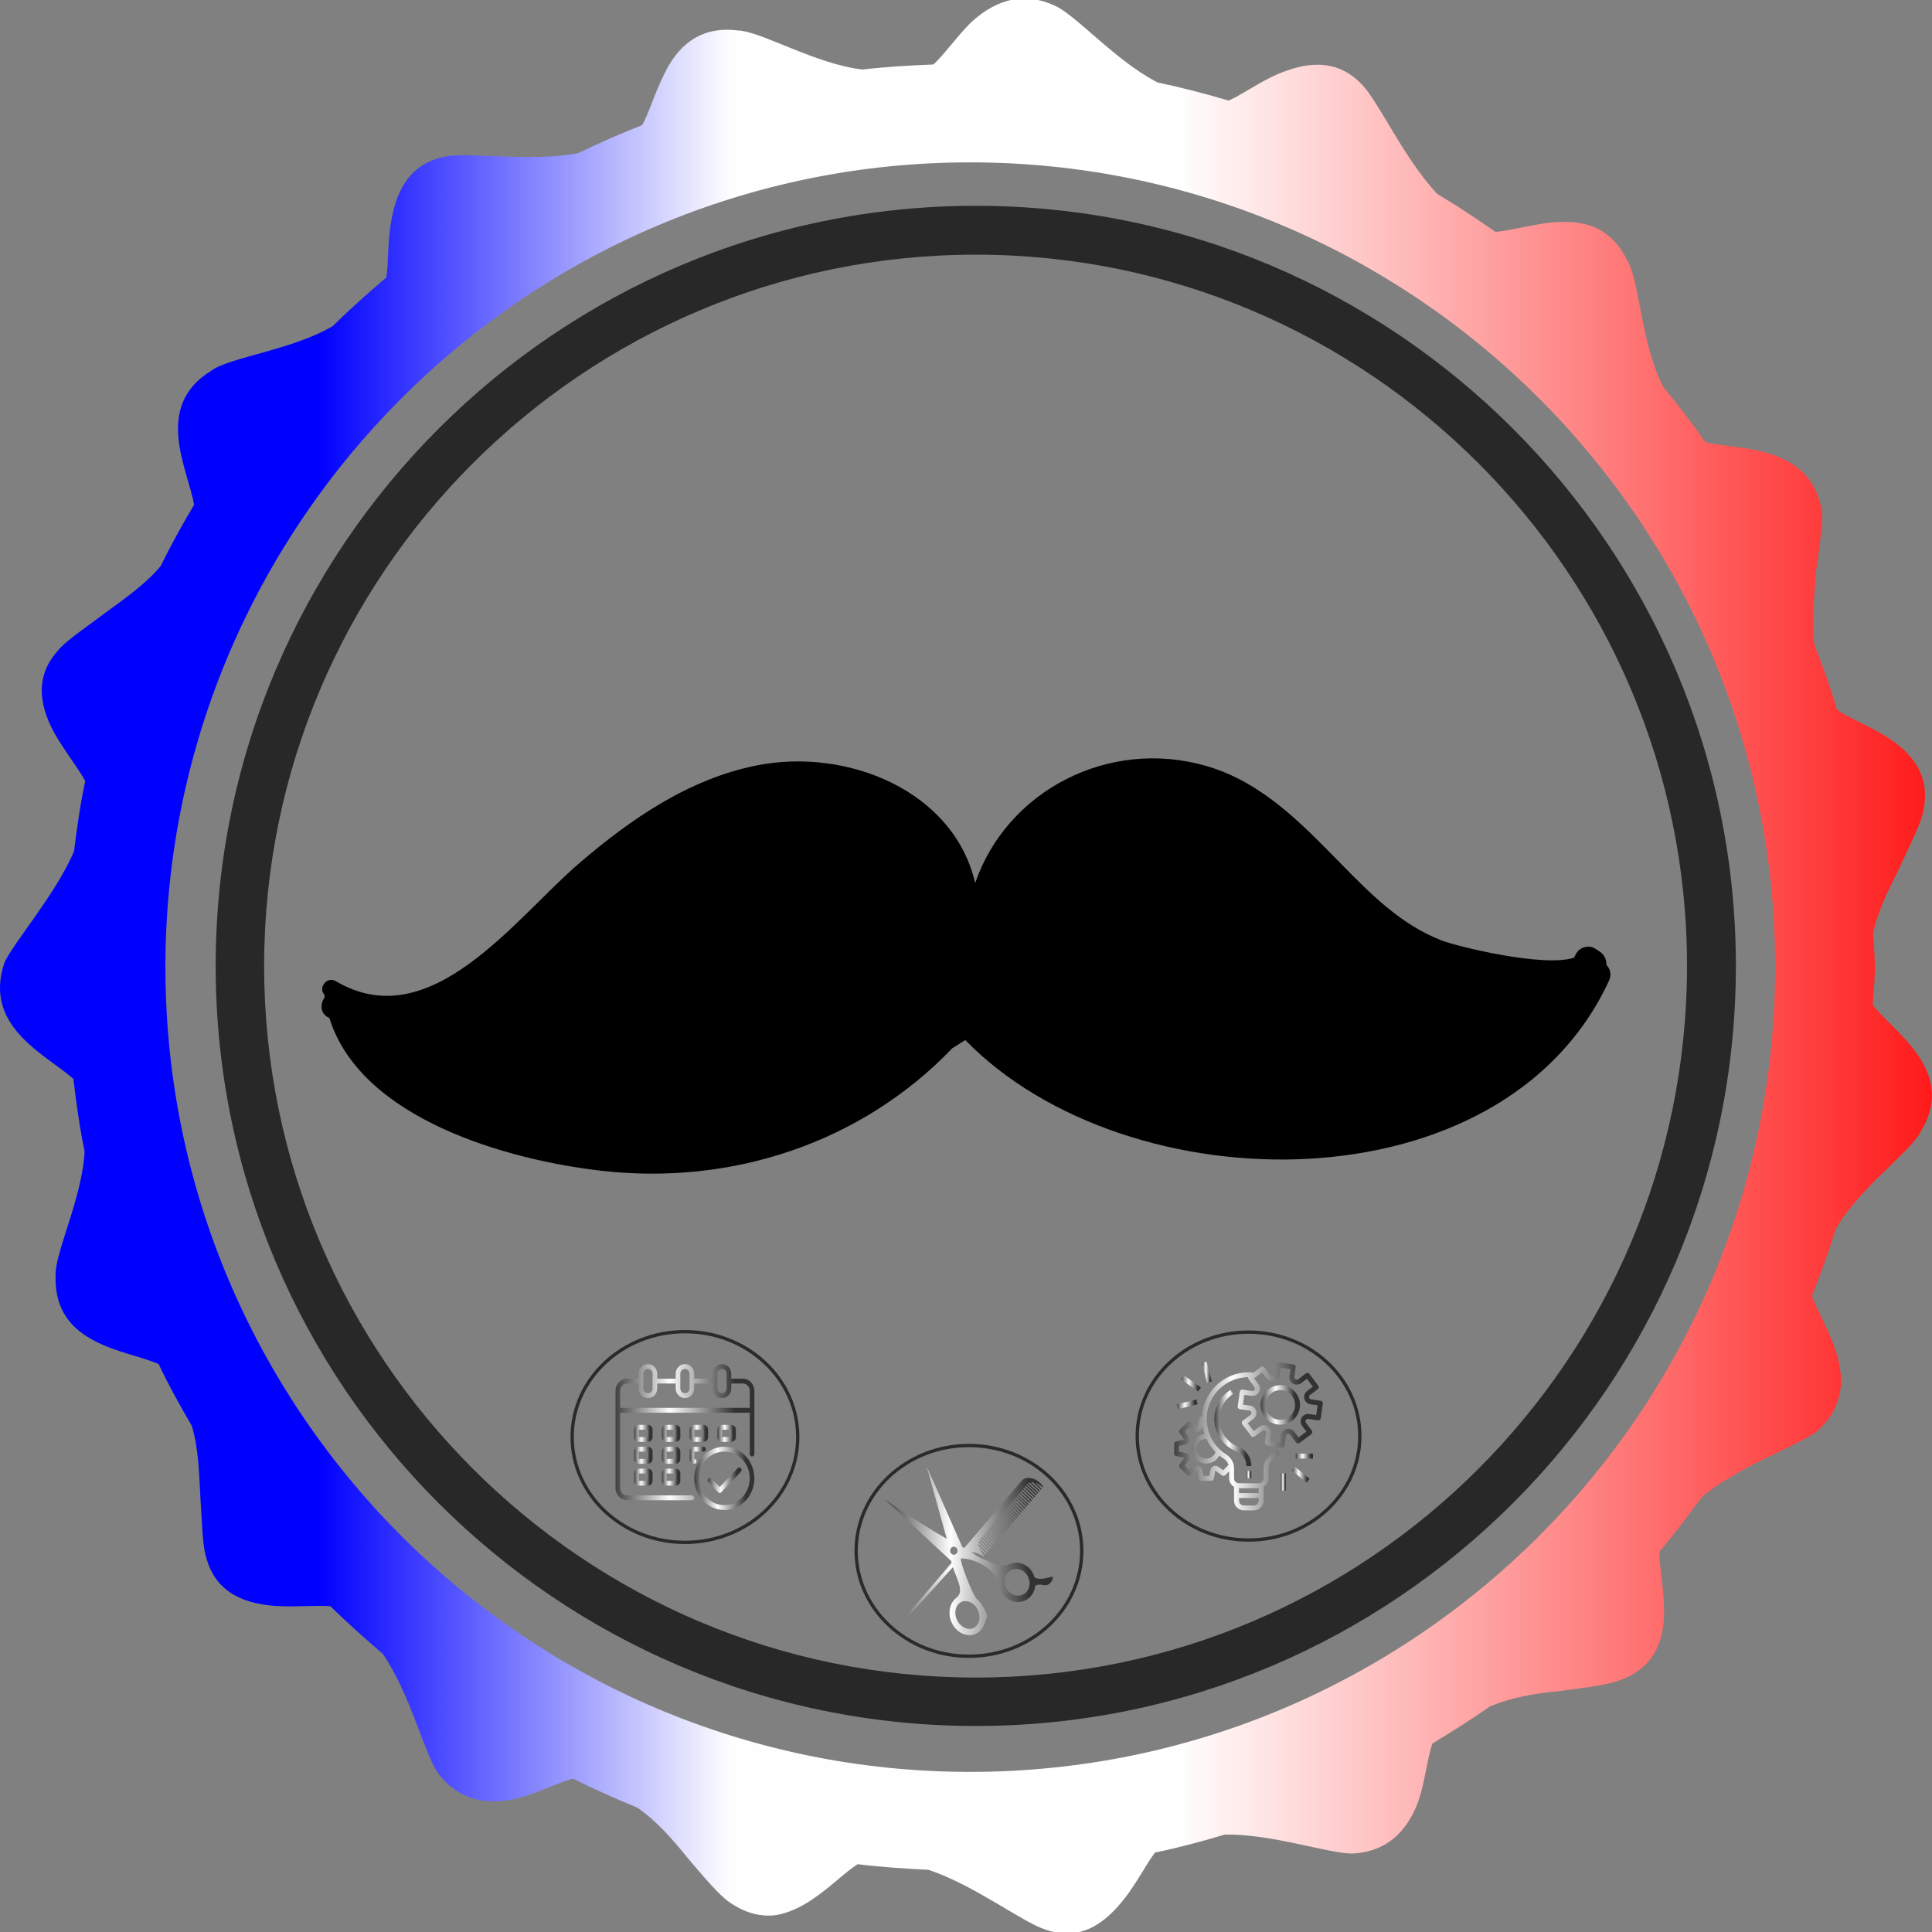 <?xml version="1.0" encoding="UTF-8"?>
<!DOCTYPE svg PUBLIC "-//W3C//DTD SVG 1.1//EN" "http://www.w3.org/Graphics/SVG/1.1/DTD/svg11.dtd">
<!-- Creator: CorelDRAW 2018 (64 Bit) -->
<svg xmlns="http://www.w3.org/2000/svg" xml:space="preserve" width="49.53mm" height="49.53mm" version="1.1" style="shape-rendering:geometricPrecision; text-rendering:geometricPrecision; image-rendering:optimizeQuality; fill-rule:evenodd; clip-rule:evenodd"
viewBox="0 0 4952.98 4952.98"
 xmlns:xlink="http://www.w3.org/1999/xlink">
 <rect x="0" y="0" width="4952.98" height="4952.98" fill="#808080" stroke="none"/>
 <defs>
  <style type="text/css">
   <![CDATA[
    .str0 {stroke:#2A2A2C;stroke-width:8.47;stroke-miterlimit:22.926}
    .fil3 {fill:none}
    .fil2 {fill:#282829;fill-rule:nonzero}
    .fil1 {fill:black;fill-rule:nonzero}
    .fil18 {fill:url(#id0);fill-rule:nonzero}
    .fil11 {fill:url(#id1);fill-rule:nonzero}
    .fil9 {fill:url(#id2);fill-rule:nonzero}
    .fil6 {fill:url(#id3);fill-rule:nonzero}
    .fil26 {fill:url(#id4);fill-rule:nonzero}
    .fil14 {fill:url(#id5);fill-rule:nonzero}
    .fil10 {fill:url(#id6);fill-rule:nonzero}
    .fil7 {fill:url(#id7);fill-rule:nonzero}
    .fil22 {fill:url(#id8);fill-rule:nonzero}
    .fil24 {fill:url(#id9);fill-rule:nonzero}
    .fil8 {fill:url(#id10);fill-rule:nonzero}
    .fil21 {fill:url(#id11);fill-rule:nonzero}
    .fil17 {fill:url(#id12);fill-rule:nonzero}
    .fil23 {fill:url(#id13);fill-rule:nonzero}
    .fil15 {fill:url(#id14);fill-rule:nonzero}
    .fil13 {fill:url(#id15);fill-rule:nonzero}
    .fil25 {fill:url(#id16);fill-rule:nonzero}
    .fil16 {fill:url(#id17);fill-rule:nonzero}
    .fil19 {fill:url(#id18);fill-rule:nonzero}
    .fil5 {fill:url(#id19);fill-rule:nonzero}
    .fil20 {fill:url(#id20);fill-rule:nonzero}
    .fil4 {fill:url(#id21);fill-rule:nonzero}
    .fil12 {fill:url(#id22);fill-rule:nonzero}
    .fil0 {fill:url(#id23);fill-rule:nonzero}
   ]]>
  </style>
  <linearGradient id="id0" gradientUnits="userSpaceOnUse" x1="3227.18" y1="3601.82" x2="3337.22" y2="3601.82">
   <stop offset="0" style="stop-opacity:1; stop-color:#333233"/>
   <stop offset="0.012" style="stop-opacity:1; stop-color:#333233"/>
   <stop offset="0.4" style="stop-opacity:1; stop-color:#FEFEFE"/>
   <stop offset="0.831" style="stop-opacity:1; stop-color:#333233"/>
   <stop offset="1" style="stop-opacity:1; stop-color:#333233"/>
  </linearGradient>
  <linearGradient id="id1" gradientUnits="userSpaceOnUse" xlink:href="#id0" x1="1694.59" y1="3786.89" x2="1746.2" y2="3786.89">
  </linearGradient>
  <linearGradient id="id2" gradientUnits="userSpaceOnUse" xlink:href="#id0" x1="1694.59" y1="3730.78" x2="1746.2" y2="3730.78">
  </linearGradient>
  <linearGradient id="id3" gradientUnits="userSpaceOnUse" xlink:href="#id0" x1="1694.59" y1="3674.66" x2="1746.2" y2="3674.66">
  </linearGradient>
  <linearGradient id="id4" gradientUnits="userSpaceOnUse" xlink:href="#id0" x1="3080.31" y1="3517.94" x2="3107.7" y2="3517.94">
  </linearGradient>
  <linearGradient id="id5" gradientUnits="userSpaceOnUse" xlink:href="#id0" x1="1623.39" y1="3786.89" x2="1675.02" y2="3786.89">
  </linearGradient>
  <linearGradient id="id6" gradientUnits="userSpaceOnUse" xlink:href="#id0" x1="1623.39" y1="3730.78" x2="1675.02" y2="3730.78">
  </linearGradient>
  <linearGradient id="id7" gradientUnits="userSpaceOnUse" xlink:href="#id0" x1="1623.39" y1="3674.66" x2="1675.02" y2="3674.66">
  </linearGradient>
  <linearGradient id="id8" gradientUnits="userSpaceOnUse" xlink:href="#id0" x1="3309.44" y1="3780.42" x2="3359.52" y2="3780.42">
  </linearGradient>
  <linearGradient id="id9" gradientUnits="userSpaceOnUse" xlink:href="#id0" x1="3014.36" y1="3600.16" x2="3072.71" y2="3600.16">
  </linearGradient>
  <linearGradient id="id10" gradientUnits="userSpaceOnUse" xlink:href="#id0" x1="1836.98" y1="3674.66" x2="1888.6" y2="3674.66">
  </linearGradient>
  <linearGradient id="id11" gradientUnits="userSpaceOnUse" xlink:href="#id0" x1="3319.88" y1="3732.98" x2="3368.03" y2="3732.98">
  </linearGradient>
  <linearGradient id="id12" gradientUnits="userSpaceOnUse" xlink:href="#id0" x1="2993.59" y1="3682.37" x2="3408.04" y2="3682.37">
  </linearGradient>
  <linearGradient id="id13" gradientUnits="userSpaceOnUse" xlink:href="#id0" x1="3283.32" y1="3799.38" x2="3297.08" y2="3799.38">
  </linearGradient>
  <linearGradient id="id14" gradientUnits="userSpaceOnUse" xlink:href="#id0" x1="1772.98" y1="3790.01" x2="1940.72" y2="3790.01">
  </linearGradient>
  <linearGradient id="id15" gradientUnits="userSpaceOnUse" xlink:href="#id0" x1="1766.06" y1="3730.78" x2="1811.21" y2="3730.78">
  </linearGradient>
  <linearGradient id="id16" gradientUnits="userSpaceOnUse" xlink:href="#id0" x1="3024.97" y1="3546.41" x2="3081.09" y2="3546.41">
  </linearGradient>
  <linearGradient id="id17" gradientUnits="userSpaceOnUse" xlink:href="#id0" x1="1810.14" y1="3794.75" x2="1905.01" y2="3794.75">
  </linearGradient>
  <linearGradient id="id18" gradientUnits="userSpaceOnUse" xlink:href="#id0" x1="3194.78" y1="3780.42" x2="3208.52" y2="3780.42">
  </linearGradient>
  <linearGradient id="id19" gradientUnits="userSpaceOnUse" xlink:href="#id0" x1="1562.45" y1="3671.54" x2="1949.54" y2="3671.54">
  </linearGradient>
  <linearGradient id="id20" gradientUnits="userSpaceOnUse" xlink:href="#id0" x1="3108.89" y1="3660.73" x2="3212.13" y2="3660.73">
  </linearGradient>
  <linearGradient id="id21" gradientUnits="userSpaceOnUse" xlink:href="#id0" x1="2249.97" y1="3975.9" x2="2718.14" y2="3975.9">
  </linearGradient>
  <linearGradient id="id22" gradientUnits="userSpaceOnUse" xlink:href="#id0" x1="1765.8" y1="3674.66" x2="1817.4" y2="3674.66">
  </linearGradient>
  <linearGradient id="id23" gradientUnits="userSpaceOnUse" x1="-216.51" y1="2476.47" x2="5169.38" y2="2476.47">
   <stop offset="0" style="stop-opacity:1; stop-color:blue"/>
   <stop offset="0.192" style="stop-opacity:1; stop-color:blue"/>
   <stop offset="0.388" style="stop-opacity:1; stop-color:#FEFEFE"/>
   <stop offset="0.6" style="stop-opacity:1; stop-color:white"/>
   <stop offset="1" style="stop-opacity:1; stop-color:red"/>
   <stop offset="1" style="stop-opacity:1; stop-color:blue"/>
  </linearGradient>
 </defs>
 <g id="Camada_x0020_1">
  <g id="_2400618007856">
   <path class="fil0" d="M4801.07 2576.39c1.59,-31.86 5.45,-63.61 5.45,-97.06 0,-28.72 -3.09,-57.61 -4.68,-86.33 11.44,-56.12 40.16,-113.01 66.79,-166.17 26.58,-59.03 54.53,-112.18 60.75,-142.45 24.26,-99.42 -33.4,-159.23 -97.06,-198.02 -45.56,-27.89 -93.32,-46.22 -122.86,-66.57 -16.67,-56.9 -37.31,-113.02 -58.44,-168.48 -5.99,-58.98 0,-124.24 4.46,-183.44 8.36,-65.97 18.27,-125.78 15.19,-156.26 -28.72,-174.31 -212.17,-156.76 -298.77,-178.16 -33.95,-48.53 -69.66,-95.47 -107.51,-140.91 -56.84,-107.74 -61.57,-275.22 -92.55,-324.57 -78.13,-161.49 -251.06,-78.8 -338.16,-73.57 -48.53,-34.11 -97.83,-66.79 -148.72,-97 -84.85,-89.52 -150.05,-235.82 -192.52,-279.73 -69.72,-74.34 -153.13,-54.75 -219.15,-26.63 -47.71,21.18 -88.75,51.61 -123.47,66.79 -59.21,-17.44 -119.95,-33.34 -182.01,-46.38 -107.02,-54.52 -210.85,-174.31 -263.83,-196.98 -91.06,-41.81 -163.09,-4.73 -215.47,43.8 -38.62,38.85 -68.11,81.98 -95.46,107.02 -60.58,2.31 -122.15,6 -181.9,12.93 -120.55,-13.7 -260.91,-98.54 -319.29,-100.09 -100.14,-12.82 -156.87,43.25 -189.49,112.91 -24.27,47.76 -38.02,97.88 -56.24,129.74 -56.12,21.9 -110.64,46.16 -164.45,71.97 -120.5,22.72 -278.36,-3.14 -338.11,8.31 -100.14,18.26 -129.63,98.65 -141.08,169.08 -9.13,51.66 -6.1,103.88 -12.05,141.13 -47.21,40.16 -93.37,81.1 -136.67,124.24 -103,61.51 -265.37,80.33 -311.53,114.5 -152.41,92.6 -58.38,256.95 -44.79,344.32 -30.37,50.73 -59.09,103.11 -85.61,156.87 -37.09,44.84 -91.06,82.75 -138.82,117.63 -52.22,39.4 -102.29,72.74 -122.09,96.29 -69.66,74.88 -43.86,156.87 -8.37,219.92 27.4,46.22 58.49,84.79 75.93,117.42 -12.82,59.2 -21.18,119.78 -28.77,180.47 -49.25,113.01 -151.75,228.83 -178.16,284.46 -7.1,20.74 -10.73,40 -11.45,57.99l0 14.14c4.95,116.32 131.94,175.41 188.12,226.53 7.48,62.17 15.9,125 28.72,185.75 -6.05,119.78 -78.07,263 -74.39,319.89 -5.23,178.16 182.89,188.89 264.05,225.21 25.75,53.86 54.47,106.13 84.73,157.74 17.55,55.35 19.04,121.33 22.18,180.31 4.45,65.2 5.22,125.28 14.41,154.77 24.98,99.32 106.91,122.1 179.65,127.54 53.81,2.86 103.16,-2.36 139.37,0.5 43.3,42.53 88.75,82.75 134.36,122.09 69.71,100.14 106.74,256.46 141.74,305.7 59.97,79.62 141.07,81.21 210.78,62.95 52.38,-15.19 99.32,-39.45 134.86,-48.53 54.75,26.63 109.27,51.39 165.39,74.33 47.76,32.57 90.24,81.1 128.15,128.09 42.42,50.07 80.33,94.75 106.14,113.01 40.16,28.73 80.38,38.57 117.47,34.72 37.19,-5.22 72.19,-23.49 102.39,-44.67 43.91,-30.27 80.39,-67.57 110.71,-86.33 59.97,7.54 119.72,11.28 181.29,14.36 116.59,38.62 241.82,134.91 299.48,153.12 97.06,34.17 160.67,-25.03 204.57,-81.15 31.86,-41.71 54.75,-87.1 76.65,-116.1 61.35,-12.71 120.55,-28.61 179.04,-46.16 122.09,-2.37 271.25,50.89 330.51,48.53 99.37,-6.72 145.59,-74.28 168.31,-141.68 15.9,-53.15 21.19,-105.43 33.4,-140.31 50.07,-30.32 99.37,-61.35 147.13,-94.75 54.53,-23.55 119.73,-34.11 181.85,-40.22 65.2,-8.3 123.63,-15.9 151.74,-27.34 96.35,-34.12 115.99,-114.5 113.02,-189.66 -1.54,-53.76 -12.22,-103.77 -11.45,-140.09 37.8,-44.84 72.8,-91.06 107.74,-138.76 20.41,-17.5 43.08,-34.22 68.88,-48.53 28.94,-18.27 59.15,-34.17 88.75,-48.53 59.15,-29.54 114.5,-53.81 138.77,-72.79 130.4,-119.01 15.9,-263.22 -13.59,-347.24 22.67,-56.12 43.08,-113.02 61.35,-171.45 59.2,-104.65 194.83,-199.34 219.09,-251.72 91.06,-153.18 -69.66,-251.73 -124.4,-322.26zm-2314.1 1966.13c-1137.24,0 -2062.92,-925.07 -2062.92,-2063.19 0,-1137.24 925.68,-2063.09 2062.92,-2063.09 1138.23,0 2063.86,925.85 2063.86,2063.09 0,1138.12 -925.63,2063.19 -2063.86,2063.19z"/>
   <path class="fil1" d="M4118.25 2473.43c0.69,-13.3 -5.85,-26.8 -18.02,-34.6l-11.19 -7.17c-15.61,-10.02 -39.11,-3.51 -47.94,12.57l-4.55 8.32c-0.47,0.88 -0.47,1.67 -0.87,2.52 -78.22,25.98 -301.34,-29 -340.15,-44.17 -103.12,-40.26 -178.93,-116.29 -255.17,-193.99 -102.23,-104.12 -203.86,-211.73 -348.43,-253.41 -249.45,-71.95 -510.38,63.04 -591.9,300.2 -55.02,-236.87 -329.09,-348.19 -561.91,-301.08 -173.56,35.13 -321.76,137.65 -453.78,250.9 -164.48,141.07 -380.85,445.92 -623.8,301.59 -21.7,-12.89 -45.43,16.18 -29.16,34.64 0.28,2.34 0.8,4.52 1.11,6.83 -11.76,15.86 -12.45,40.85 8.71,51.57 1.08,0.53 2.15,1.07 3.2,1.61 80.8,259.4 457.61,364.06 696.24,391.52 336.01,38.66 668.29,-71.63 900.58,-313.81 11.44,-7.28 22.53,-14.32 33.31,-21.18 415.5,425.88 1379.41,436.9 1650.63,-152.73 7.21,-15.66 2.5,-30.33 -6.91,-40.13z"/>
   <path class="fil2" d="M2501.55 527.61c-1074.4,0 -1948.64,874.29 -1948.64,1948.64 0,1074.51 874.24,1948.58 1948.64,1948.58 1074.3,0 1948.65,-874.07 1948.65,-1948.58 0,-1074.35 -874.35,-1948.64 -1948.65,-1948.64zm0 3773.04c-1005.46,0 -1824.4,-818.94 -1824.4,-1824.4 0,-1005.25 818.94,-1823.36 1824.4,-1823.36 1005.25,0 1823.36,818.11 1823.36,1823.36 0,1005.46 -818.11,1824.4 -1823.36,1824.4z"/>
   <ellipse class="fil3 str0" cx="2484.06" cy="3975.91" rx="289.18" ry="270.1"/>
   <path class="fil4" d="M2652.32 4043.79c-2.23,-7.8 -6.06,-15.16 -11.53,-21.35 -14.9,-16.5 -37.58,-20.85 -55.7,-11.43 -0.13,0.05 -0.26,0 -0.38,0 -20.51,9.82 -52.62,-10.82 -68.95,-16.45 -9.02,-3.06 -17.21,-9.8 -25.12,-15.77 12.47,0.82 25.58,7.99 31.64,11.36 1.2,0.64 2.24,0.07 1.51,-0.85 -5.53,-6.94 -10.14,-13.4 -12.9,-19.5l15.74 15.22 2.18 -2.46 -20.24 -19.64c-0.33,-1.69 -0.52,-3.38 -0.45,-5l22.8 22.12 2.17 -2.53 -24.38 -23.58c0.25,-1.06 0.65,-2.18 1.12,-3.16l25.24 24.35 2.18 -2.45 -25.71 -24.92c0.59,-0.92 1.25,-1.76 1.98,-2.66l25.84 25.05 2.17 -2.54 -25.84 -24.98c0.59,-0.77 1.32,-1.61 2.11,-2.53l25.9 25 2.11 -2.46 -25.83 -25.06c0.66,-0.69 1.31,-1.54 1.97,-2.32l25.84 24.99 2.17 -2.52 -25.83 -25c0.59,-0.69 1.18,-1.4 1.77,-2.1l25.85 25.06 2.11 -2.53 -25.85 -25.07c0.73,-0.77 1.45,-1.61 2.18,-2.44l25.83 24.98 2.17 -2.51 -25.82 -25c0.66,-0.77 1.31,-1.55 1.97,-2.39l25.84 25.07 2.11 -2.53 -25.84 -25c0.72,-0.85 1.38,-1.68 2.18,-2.53l25.83 25.06 2.1 -2.52 -25.82 -25.07c0.72,-0.77 1.45,-1.61 2.17,-2.45l25.83 25 2.11 -2.47 -25.83 -25.06c0.66,-0.77 1.39,-1.54 2.05,-2.31l25.82 24.98 2.11 -2.52 -25.83 -25c0.52,-0.63 1.07,-1.25 1.58,-1.81l25.84 24.98 2.11 -2.44 -25.84 -25.08c0.73,-0.84 1.46,-1.68 2.18,-2.53l25.84 25.07 2.17 -2.53 -25.83 -25.06c0.65,-0.77 1.31,-1.54 1.97,-2.31l25.84 25.05 2.11 -2.52 -25.84 -25.07c0.73,-0.77 1.45,-1.62 2.18,-2.44l25.83 24.98 2.11 -2.52 -25.76 -25.06c0.72,-0.85 1.38,-1.7 2.11,-2.54l25.83 25.07 2.17 -2.53 -25.83 -24.99c0.66,-0.77 1.32,-1.62 1.97,-2.39l25.84 25.06 2.18 -2.52 -25.84 -25.07c0.52,-0.63 1.12,-1.33 1.71,-1.96l25.84 24.98 2.11 -2.45 -25.84 -25.07c0.65,-0.77 1.31,-1.54 1.98,-2.31l25.84 24.99 2.17 -2.46 -25.84 -25.05c0.6,-0.7 1.2,-1.4 1.78,-2.1l25.84 25.05 2.17 -2.54 -25.83 -24.98c0.66,-0.84 1.38,-1.69 2.11,-2.53l25.83 25 2.17 -2.46 -25.82 -25.05c0.66,-0.78 1.31,-1.55 1.97,-2.33l25.83 24.99 2.18 -2.52 -25.83 -24.99c0.73,-0.86 1.45,-1.7 2.11,-2.54l25.83 25.07 2.17 -2.53 -25.83 -24.99c0.73,-0.91 1.45,-1.75 2.11,-2.53l25.83 24.99 2.18 -2.53 -25.83 -25c0.65,-0.82 1.38,-1.59 1.97,-2.37l25.84 25.05 2.17 -2.51 -25.83 -25c0.52,-0.63 1.05,-1.25 1.57,-1.83l25.85 25 2.11 -2.47 -25.85 -25.05c0.79,-0.91 1.52,-1.76 2.18,-2.53l25.84 25.07 2.11 -2.53 -25.85 -25.08c1.13,-1.26 1.79,-2.03 1.79,-2.03 0.07,-0.07 0.14,-0.14 0.2,-0.27l25.84 25.05 2.17 -2.53 -25.84 -25.05c0.72,-0.85 1.45,-1.69 2.17,-2.53l25.85 25.07 2.11 -2.47 -25.85 -25.05c0.79,-0.92 1.52,-1.76 2.17,-2.54l25.85 25.05 2.17 -2.51 -25.84 -25.07c0.8,-0.89 1.39,-1.62 1.98,-2.32l25.85 25.08 2.16 -2.54 -25.84 -24.99c0.59,-0.77 1.2,-1.39 1.79,-1.97l25.7 24.93 2.18 -2.54 -25.31 -24.49c0.99,-0.63 2.04,-1.19 3.1,-1.62l24.32 23.67 2.17 -2.53 -22.81 -22.1c1.59,-0.22 3.1,-0.22 4.76,0l20.23 19.56 2.1 -2.51 -15.75 -15.25c5.87,2.25 12.13,6.4 18.98,11.53 0.93,0.7 1.85,-0.14 1.13,-1.33 -13.92,-22.75 -43.5,-29.64 -55.04,-16.16 -2.5,2.88 -7.78,9.05 -14.56,16.98 0,0 -42.18,49.43 -72.91,85.37 -1.24,1.48 -2.56,3.02 -3.74,4.44 -12.66,14.81 -22.88,26.74 -26.38,30.88l-29.84 34.98c-0.21,-0.08 -0.41,-0.15 -0.55,-0.22 -0.84,-0.22 -2.43,-0.85 -4.53,-1.83l-91.35 -206.4 50.03 180.35c0,0 0.45,1.69 1.18,4.64 -61.69,-34.47 -158.19,-100.47 -158.19,-100.47 0,0 163.92,152.48 169.78,157.63 0.27,1.46 0.61,2.94 0.93,4.49l-113.49 132.82 3.61 3.57 113.12 -125.04c10.07,30.27 30.57,62.01 9.09,78.15 0,0.07 0,0.22 0,0.29 -19.32,14.45 -23.53,45 -9.04,69.28 14.83,24.93 43.7,33.85 64.33,19.88 12.72,-8.58 18.99,-25.99 23.99,-42.69 -4.28,-13.4 -7.71,-18.25 -13.51,-27.8 -3.69,-6.32 -8.37,-11.52 -13.51,-15.66 -11.21,-11.37 -43.96,-96.11 -40.66,-103.96 40,-0.65 91.09,32.42 96.87,63.24 0.07,0 0.14,-0.14 0.21,-0.14 0.99,11.93 5.54,23.16 13.51,32.08 16.08,17.9 41.39,21.69 60.04,9.06 2.44,-1.62 4.76,-3.58 6.86,-5.68 7.65,-7.8 12.07,-17.98 13.25,-29.14 4.36,-1.69 10.68,-3.31 16.6,-1.9 22.09,6.18 28.01,-13.19 28.49,-19.23 0.45,-5.76 -31.46,11.23 -46.94,0.21zm-215.19 -62.75c-2.83,-4.79 -1.51,-11.11 2.96,-14.13 4.48,-3.03 10.42,-1.6 13.26,3.16 2.82,4.78 1.5,11.09 -2.97,14.11 -4.42,3.02 -10.41,1.62 -13.25,-3.14zm39.15 123.61c1.11,0.15 2.25,0.28 3.36,0.36 9.5,1.61 18.98,8.14 25.24,18.53 10.35,17.42 7.71,39.03 -5.86,48.23 -13.58,9.21 -33.08,2.52 -43.45,-14.88 -10.34,-17.41 -7.77,-39.03 5.81,-48.23 4.49,-3.1 9.69,-4.21 14.9,-4.01zm154.23 -22.52c-1.45,1.4 -2.9,2.73 -4.55,3.77 -12.59,8.57 -29.87,5.77 -40.93,-6.66 -6.2,-6.87 -9.69,-15.8 -9.76,-25.06 -0.06,-9.05 3.18,-17.34 9.1,-23.38 1.38,-1.4 2.9,-2.66 4.49,-3.79 12.65,-8.51 29.84,-5.68 40.92,6.66 6.27,6.89 9.69,15.8 9.76,25.08 0.07,9.05 -3.17,17.41 -9.03,23.38z"/>
   <ellipse class="fil3 str0" cx="1756" cy="3684.03" rx="289.18" ry="270.1"/>
   <path class="fil5" d="M1904.31 3534.4l-29.66 0 0 -12.47c0,-13.77 -10.62,-24.94 -23.73,-24.94 -13.1,0 -23.73,11.17 -23.73,24.94l0 12.47 -47.46 0 0 -12.47c0,-13.77 -10.63,-24.94 -23.73,-24.94 -13.11,0 -23.73,11.17 -23.73,24.94l0 12.47 -47.46 0 0 -12.47c0,-13.77 -10.63,-24.94 -23.74,-24.94 -13.1,0 -23.73,11.17 -23.73,24.94l0 12.47 -29.66 0c-16.38,0 -29.66,13.95 -29.66,31.17l0 249.37c0,17.21 13.28,31.17 29.66,31.17l166.12 0c3.27,0 5.93,-2.79 5.93,-6.24 0,-3.44 -2.66,-6.23 -5.93,-6.23l-166.12 0c-9.82,-0.03 -17.77,-8.38 -17.8,-18.7l0 -193.26 332.23 0 0 105.98c0,3.44 2.66,6.23 5.94,6.23 3.27,0 5.93,-2.79 5.93,-6.23l0 -162.09c0,-17.22 -13.28,-31.17 -29.67,-31.17zm-65.26 -12.47c0,-6.89 5.32,-12.47 11.87,-12.47 6.55,0 11.87,5.58 11.87,12.47l0 37.41c0,6.88 -5.32,12.46 -11.87,12.46 -6.55,0 -11.87,-5.58 -11.87,-12.46l0 -37.41zm-94.92 0c0,-6.89 5.31,-12.47 11.87,-12.47 6.55,0 11.86,5.58 11.86,12.47l0 37.41c0,6.88 -5.31,12.46 -11.86,12.46 -6.56,0 -11.87,-5.58 -11.87,-12.46l0 -37.41zm-94.92 0c0,-6.89 5.31,-12.47 11.86,-12.47 6.56,0 11.87,5.58 11.87,12.47l0 37.41c0,6.88 -5.31,12.46 -11.87,12.46 -6.55,0 -11.86,-5.58 -11.86,-12.46l0 -37.41zm272.9 87.28l-332.23 0 0 -43.64c0.03,-10.32 7.98,-18.67 17.8,-18.7l29.66 0 0 12.47c0,13.77 10.63,24.93 23.73,24.93 13.11,0 23.74,-11.16 23.74,-24.93l0 -12.47 47.46 0 0 12.47c0,13.77 10.62,24.93 23.73,24.93 13.1,0 23.73,-11.16 23.73,-24.93l0 -12.47 47.46 0 0 12.47c0,13.77 10.63,24.93 23.73,24.93 13.11,0 23.73,-11.16 23.73,-24.93l0 -12.47 29.66 0c9.82,0.03 17.77,8.38 17.8,18.7l0 43.64z"/>
   <path class="fil6" d="M1744.13 3665.32c0,-6.89 -5.31,-12.47 -11.86,-12.47l-23.73 0c-6.56,0 -11.87,5.58 -11.87,12.47l0 18.7c0,6.89 5.31,12.47 11.87,12.47l23.73 0c6.55,0 11.86,-5.58 11.86,-12.47l0 -18.7zm-35.59 18.7l0 -18.7 23.73 0 0 18.7 -23.73 0z"/>
   <path class="fil7" d="M1672.94 3665.32c0,-6.89 -5.31,-12.47 -11.87,-12.47l-23.73 0c-6.55,0 -11.86,5.58 -11.86,12.47l0 18.7c0,6.89 5.31,12.47 11.86,12.47l23.73 0c6.56,0 11.87,-5.58 11.87,-12.47l0 -18.7zm-35.6 18.7l0 -18.7 23.73 0 0 18.7 -23.73 0z"/>
   <path class="fil8" d="M1874.65 3696.49c6.56,0 11.87,-5.58 11.87,-12.47l0 -18.7c0,-6.89 -5.31,-12.47 -11.87,-12.47l-23.73 0c-6.55,0 -11.87,5.58 -11.87,12.47l0 18.7c0,6.89 5.32,12.47 11.87,12.47l23.73 0zm-23.73 -31.17l23.73 0 0 18.7 -23.73 0 0 -18.7z"/>
   <path class="fil9" d="M1744.13 3721.42c0,-6.88 -5.31,-12.46 -11.86,-12.46l-23.73 0c-6.56,0 -11.87,5.58 -11.87,12.46l0 18.71c0,6.89 5.31,12.47 11.87,12.47l23.73 0c6.55,0 11.86,-5.58 11.86,-12.47l0 -18.71zm-35.59 18.71l0 -18.71 23.73 0 0 18.71 -23.73 0z"/>
   <path class="fil10" d="M1672.94 3721.42c0,-6.88 -5.31,-12.46 -11.87,-12.46l-23.73 0c-6.55,0 -11.86,5.58 -11.86,12.46l0 18.71c0,6.89 5.31,12.47 11.86,12.47l23.73 0c6.56,0 11.87,-5.58 11.87,-12.47l0 -18.71zm-35.6 18.71l0 -18.71 23.73 0 0 18.71 -23.73 0z"/>
   <path class="fil11" d="M1732.27 3765.06l-23.73 0c-6.56,0 -11.87,5.58 -11.87,12.47l0 18.71c0,6.88 5.31,12.46 11.87,12.46l23.73 0c6.55,0 11.86,-5.58 11.86,-12.46l0 -18.71c0,-6.89 -5.31,-12.47 -11.86,-12.47zm-23.73 31.18l0 -18.71 23.73 0 0 18.71 -23.73 0z"/>
   <path class="fil12" d="M1779.73 3696.49l23.73 0c6.55,0 11.86,-5.58 11.86,-12.47l0 -18.7c0,-6.89 -5.31,-12.47 -11.86,-12.47l-23.73 0c-6.56,0 -11.87,5.58 -11.87,12.47l0 18.7c0,6.89 5.31,12.47 11.87,12.47zm0 -31.17l23.73 0 0 18.7 -23.73 0 0 -18.7z"/>
   <path class="fil13" d="M1767.86 3740.13c0,6.89 5.31,12.47 11.87,12.47 3.27,0 5.93,-2.8 5.93,-6.24 0,-3.44 -2.66,-6.23 -5.93,-6.23l0 -18.71 23.73 0c3.27,0 5.93,-2.79 5.93,-6.23 0,-3.44 -2.66,-6.23 -5.93,-6.23l-23.73 0c-6.56,0 -11.87,5.58 -11.87,12.46l0 18.71z"/>
   <path class="fil14" d="M1661.07 3765.06l-23.73 0c-6.55,0 -11.86,5.58 -11.86,12.47l0 18.71c0,6.88 5.31,12.46 11.86,12.46l23.73 0c6.56,0 11.87,-5.58 11.87,-12.46l0 -18.71c0,-6.89 -5.31,-12.47 -11.87,-12.47zm-23.73 31.18l0 -18.71 23.73 0 0 18.71 -23.73 0z"/>
   <path class="fil15" d="M1856.85 3708.96c-31.19,0 -59.31,19.74 -71.25,50.03 -11.94,30.28 -5.34,65.14 16.72,88.32 22.05,23.18 55.23,30.11 84.05,17.57 28.82,-12.55 47.61,-42.1 47.61,-74.88 -0.05,-44.74 -34.55,-80.99 -77.13,-81.04zm0 149.62c-26.39,0 -50.19,-16.71 -60.29,-42.34 -10.1,-25.62 -4.51,-55.12 14.15,-74.73 18.66,-19.61 46.73,-25.48 71.12,-14.87 24.38,10.62 40.28,35.62 40.28,63.36 -0.04,37.86 -29.23,68.53 -65.26,68.58z"/>
   <path class="fil16" d="M1891.13 3763.87l-46.14 48.49 -20.98 -22.05c-2.32,-2.36 -6.02,-2.33 -8.31,0.08 -2.29,2.4 -2.32,6.29 -0.07,8.74l25.16 26.45c2.32,2.43 6.07,2.43 8.39,0l50.34 -52.9c2.25,-2.44 2.22,-6.33 -0.07,-8.74 -2.29,-2.4 -5.99,-2.44 -8.32,-0.07z"/>
   <path class="fil3 str0" d="M3200.81 3415.07c157.59,0 285.34,119.33 285.34,266.52 0,147.2 -127.75,266.53 -285.34,266.53 -157.58,0 -285.33,-119.33 -285.33,-266.53 0,-147.19 127.75,-266.52 285.33,-266.52z"/>
   <path class="fil17" d="M3374.31 3627.76l-18.34 -2.62c-10.37,-1.48 -19.98,5.73 -21.46,16.1 -0.71,4.99 0.58,10.05 3.6,14.07l11.11 14.82 -20.23 15.18 -11.12 -14.81c-6.29,-8.39 -18.18,-10.09 -26.57,-3.8 -4.02,3.02 -6.68,7.51 -7.4,12.49l-2.56 18.37 -25.04 -3.58 2.62 -18.34c1.49,-10.38 -5.72,-19.99 -16.09,-21.47 -4.98,-0.72 -10.05,0.58 -14.08,3.6l-14.81 11.11 -15.18 -20.24 14.81 -11.11c8.38,-6.29 10.08,-18.18 3.8,-26.57 -3.02,-4.02 -7.52,-6.68 -12.5,-7.4l-18.34 -2.62 3.58 -25.03 18.34 2.61c10.38,1.49 19.99,-5.72 21.47,-16.09 0.72,-4.98 -0.58,-10.05 -3.6,-14.07l-11.15 -14.83 20.24 -15.18 11.12 14.81c6.28,8.39 18.18,10.09 26.56,3.8 4.03,-3.02 6.69,-7.51 7.4,-12.49l2.62 -18.34 25.04 3.57 -2.62 18.34c-1.48,10.38 5.73,19.99 16.1,21.47 4.98,0.71 10.04,-0.59 14.07,-3.61l14.81 -11.11 15.18 20.24 -14.81 11.12c-8.39,6.28 -10.09,18.18 -3.8,26.56 3.02,4.03 7.51,6.69 12.49,7.4l18.34 2.62 -3.6 25.03zm17.07 -29.86l0 -1.09c-0.25,-2.86 -2.44,-5.28 -5.4,-5.71 0,0 0,0 0,0l-0.02 -0.01 -24.6 -3.51c-3.46,-0.49 -5.86,-3.69 -5.37,-7.15 0.24,-1.66 1.13,-3.16 2.47,-4.17l19.88 -14.91c2.8,-2.1 3.36,-6.06 1.27,-8.86l-22.77 -30.36c-2.1,-2.79 -6.06,-3.36 -8.85,-1.26l0 0 -19.88 14.91c-2.78,2.11 -6.75,1.57 -8.86,-1.21 -1.03,-1.35 -1.47,-3.06 -1.22,-4.74l3.51 -24.6c0.5,-3.46 -1.9,-6.66 -5.36,-7.16 0,0 -0.01,0 -0.01,0l-37.54 -5.36c-3.46,-0.5 -6.66,1.9 -7.16,5.36 0,0 0,0 0,0l-3.52 24.6c-0.49,3.46 -3.69,5.86 -7.15,5.37 -1.66,-0.23 -3.16,-1.12 -4.17,-2.46l-14.9 -19.89c-2.1,-2.79 -6.06,-3.36 -8.86,-1.26l0 0 -19 14.26c-8.6,-0.92 -17.27,-0.92 -25.87,0 -56.31,6.43 -100.47,51.34 -105.96,107.75 -0.17,1.79 -0.23,3.57 -0.32,5.34l-1.9 0c-3,0.01 -5.58,2.12 -6.18,5.06l-4.37 20.79 -17.51 -12.08c-2.51,-1.73 -5.9,-1.42 -8.06,0.74l-18.98 18.97c-2.15,2.16 -2.46,5.55 -0.73,8.06l12.02 17.47 -20.79 4.37c-2.91,0.64 -4.98,3.22 -4.97,6.19l0 25.3c0,2.99 2.09,5.58 5.02,6.19l20.79 4.37 -12.02 17.48c-1.73,2.51 -1.42,5.9 0.74,8.06l18.97 18.97c2.16,2.16 5.55,2.47 8.06,0.73l17.48 -12.04 4.37 20.78c0.6,2.94 3.18,5.06 6.18,5.06l25.3 0c2.99,0 5.58,-2.09 6.19,-5.02l4.37 -20.79 17.48 12.02c2.51,1.73 5.9,1.42 8.06,-0.73l9.82 -9.86 0 18.03c0.03,8.99 4.85,17.3 12.65,21.78l0 35.14c0,13.97 11.32,25.3 25.29,25.3l25.3 0c13.97,0 25.3,-11.33 25.3,-25.3l0 -35.14c7.8,-4.48 12.62,-12.79 12.65,-21.78l0 -25.04c0.17,-10.53 5.68,-20.25 14.63,-25.81 5.25,-3.41 10.23,-7.21 14.89,-11.39l-8.44 -9.42c-4.17,3.74 -8.63,7.14 -13.33,10.19 -12.55,7.88 -20.24,21.61 -20.4,36.43l0 25.04c0,6.98 -5.66,12.65 -12.65,12.65l-50.59 0c-6.99,0 -12.65,-5.67 -12.65,-12.65l0 -25.56c-0.15,-14.55 -7.72,-28.01 -20.06,-35.7 -50.13,-31.49 -65.24,-97.66 -33.74,-147.79 19.55,-31.1 53.65,-50.03 90.38,-50.16 -0.09,0.22 -0.17,0.45 -0.24,0.68 -0.24,1.67 0.2,3.35 1.21,4.69l14.9 19.88c1.57,2.03 1.73,4.83 0.38,7.02 -1.29,2.21 -3.79,3.41 -6.32,3.04l-24.61 -3.51c-3.45,-0.5 -6.66,1.9 -7.15,5.36 0,0 0,0 0,0l-5.37 37.57c-0.5,3.45 1.9,6.66 5.36,7.16 0,0 0,0 0.01,0l24.6 3.51c3.46,0.49 5.86,3.7 5.37,7.16 -0.24,1.66 -1.13,3.16 -2.47,4.16l-19.88 14.91c-2.79,2.1 -3.36,6.06 -1.26,8.85l22.77 30.36c2.09,2.8 6.06,3.36 8.85,1.27l0 0 19.89 -14.91c2.79,-2.09 6.76,-1.52 8.85,1.28 1,1.34 1.43,3.02 1.19,4.67l-3.51 24.6c-0.49,3.46 1.91,6.67 5.37,7.16 0,0 0,0 0,0l37.57 5.37c0.29,0.04 0.59,0.06 0.89,0.06 3.15,0 5.82,-2.31 6.27,-5.43l3.51 -24.6c0.49,-3.46 3.69,-5.86 7.15,-5.37 1.66,0.24 3.16,1.13 4.17,2.47l14.91 19.88c2.1,2.79 6.06,3.36 8.85,1.26l0 0 30.36 -22.77c2.8,-2.09 3.36,-6.06 1.27,-8.85l-14.91 -19.88c-1.56,-2.04 -1.72,-4.83 -0.38,-7.02 1.27,-2.23 3.79,-3.45 6.32,-3.04l24.61 3.51c3.46,0.5 6.66,-1.9 7.16,-5.36 0,0 0,0 0,0l5.36 -37.57c0.02,-0.12 0.03,-0.24 0.04,-0.36zm-241.82 157.59l-13.57 13.54 -13.13 -9.06c-5.76,-3.96 -13.63,-2.51 -17.6,3.24 -0.95,1.38 -1.61,2.93 -1.96,4.57l-3.31 15.79 -15.04 0 -3.31 -15.76c-1.44,-6.84 -8.15,-11.22 -14.98,-9.78 -1.64,0.35 -3.2,1.01 -4.58,1.96l-13.14 9.04 -11.52 -11.5 9.05 -13.13c3.97,-5.75 2.52,-13.63 -3.23,-17.6 -1.38,-0.95 -2.93,-1.62 -4.58,-1.96l-15.76 -3.32 0 -15.03 15.76 -3.32c6.84,-1.45 11.2,-8.16 9.75,-15 -0.34,-1.62 -1,-3.16 -1.94,-4.53l-9.05 -13.16 11.52 -11.5 13.15 9.06c5.76,3.96 13.63,2.5 17.59,-3.25 0.95,-1.38 1.61,-2.93 1.96,-4.57l1.11 -5.26c1.01,7.28 2.69,14.46 5.01,21.44 -20.81,2.48 -35.67,21.37 -33.19,42.18 2.48,20.81 21.37,35.66 42.18,33.18 12.52,-1.49 23.49,-9.11 29.26,-20.33 3.45,2.82 7.06,5.45 10.8,7.87 5.98,3.78 10.48,9.49 12.75,16.19zm77.39 59.71l0 12.64 -50.59 0 0 -12.64 50.59 0zm-12.65 44.27l-25.3 0c-6.98,0 -12.64,-5.67 -12.64,-12.65l0 -6.33 50.59 0 0 6.33c0,6.98 -5.66,12.65 -12.65,12.65zm-121.59 -170.77c5.81,12.55 13.76,23.98 23.47,33.82 -4.72,13.12 -19.19,19.94 -32.32,15.21 -13.12,-4.72 -19.94,-19.19 -15.21,-32.32 3.61,-10.04 13.14,-16.73 23.82,-16.71 0.08,0 0.16,0 0.24,0z"/>
   <path class="fil18" d="M3282.2 3639.78c-20.95,0 -37.94,-16.99 -37.94,-37.95 0,-20.96 16.99,-37.95 37.94,-37.95 20.96,0 37.95,16.99 37.95,37.95 -0.02,20.95 -17,37.92 -37.95,37.95zm0 -88.55c-27.94,0 -50.59,22.66 -50.59,50.6 0,27.94 22.65,50.6 50.59,50.6 27.95,0 50.6,-22.66 50.6,-50.6 -0.03,-27.93 -22.67,-50.56 -50.6,-50.6z"/>
   <polygon class="fil19" points="3195.33,3789.9 3207.98,3789.9 3207.98,3770.92 3195.33,3770.92 "/>
   <path class="fil20" d="M3173.99 3708.81c-39.04,-15.25 -58.33,-59.27 -43.08,-98.31 5.91,-15.13 16.52,-27.96 30.27,-36.61l-6.76 -10.7c-41.38,26.06 -53.79,80.74 -27.72,122.11 10.09,16.02 25.06,28.39 42.7,35.28 15.61,5.98 25.93,20.97 25.93,37.69l12.65 0c0.02,-21.94 -13.5,-41.61 -33.99,-49.46z"/>
   <polygon class="fil21" points="3321.82,3739.3 3366.09,3739.3 3366.09,3726.65 3321.82,3726.65 "/>
   <polygon class="fil22" points="3311.45,3769.46 3319.54,3759.74 3357.49,3791.36 3349.4,3801.08 "/>
   <polygon class="fil23" points="3283.87,3821.52 3296.52,3821.52 3296.52,3777.25 3283.87,3777.25 "/>
   <polygon class="fil24" points="3016.71,3600.35 3067.3,3587.7 3070.37,3599.97 3019.78,3612.61 "/>
   <polygon class="fil25" points="3027.21,3535.74 3034.56,3525.45 3078.83,3557.07 3071.48,3567.36 "/>
   <polygon class="fil26" points="3081.4,3494.21 3093.66,3491.07 3106.59,3541.67 3094.34,3544.8 "/>
  </g>
 </g>
</svg>
